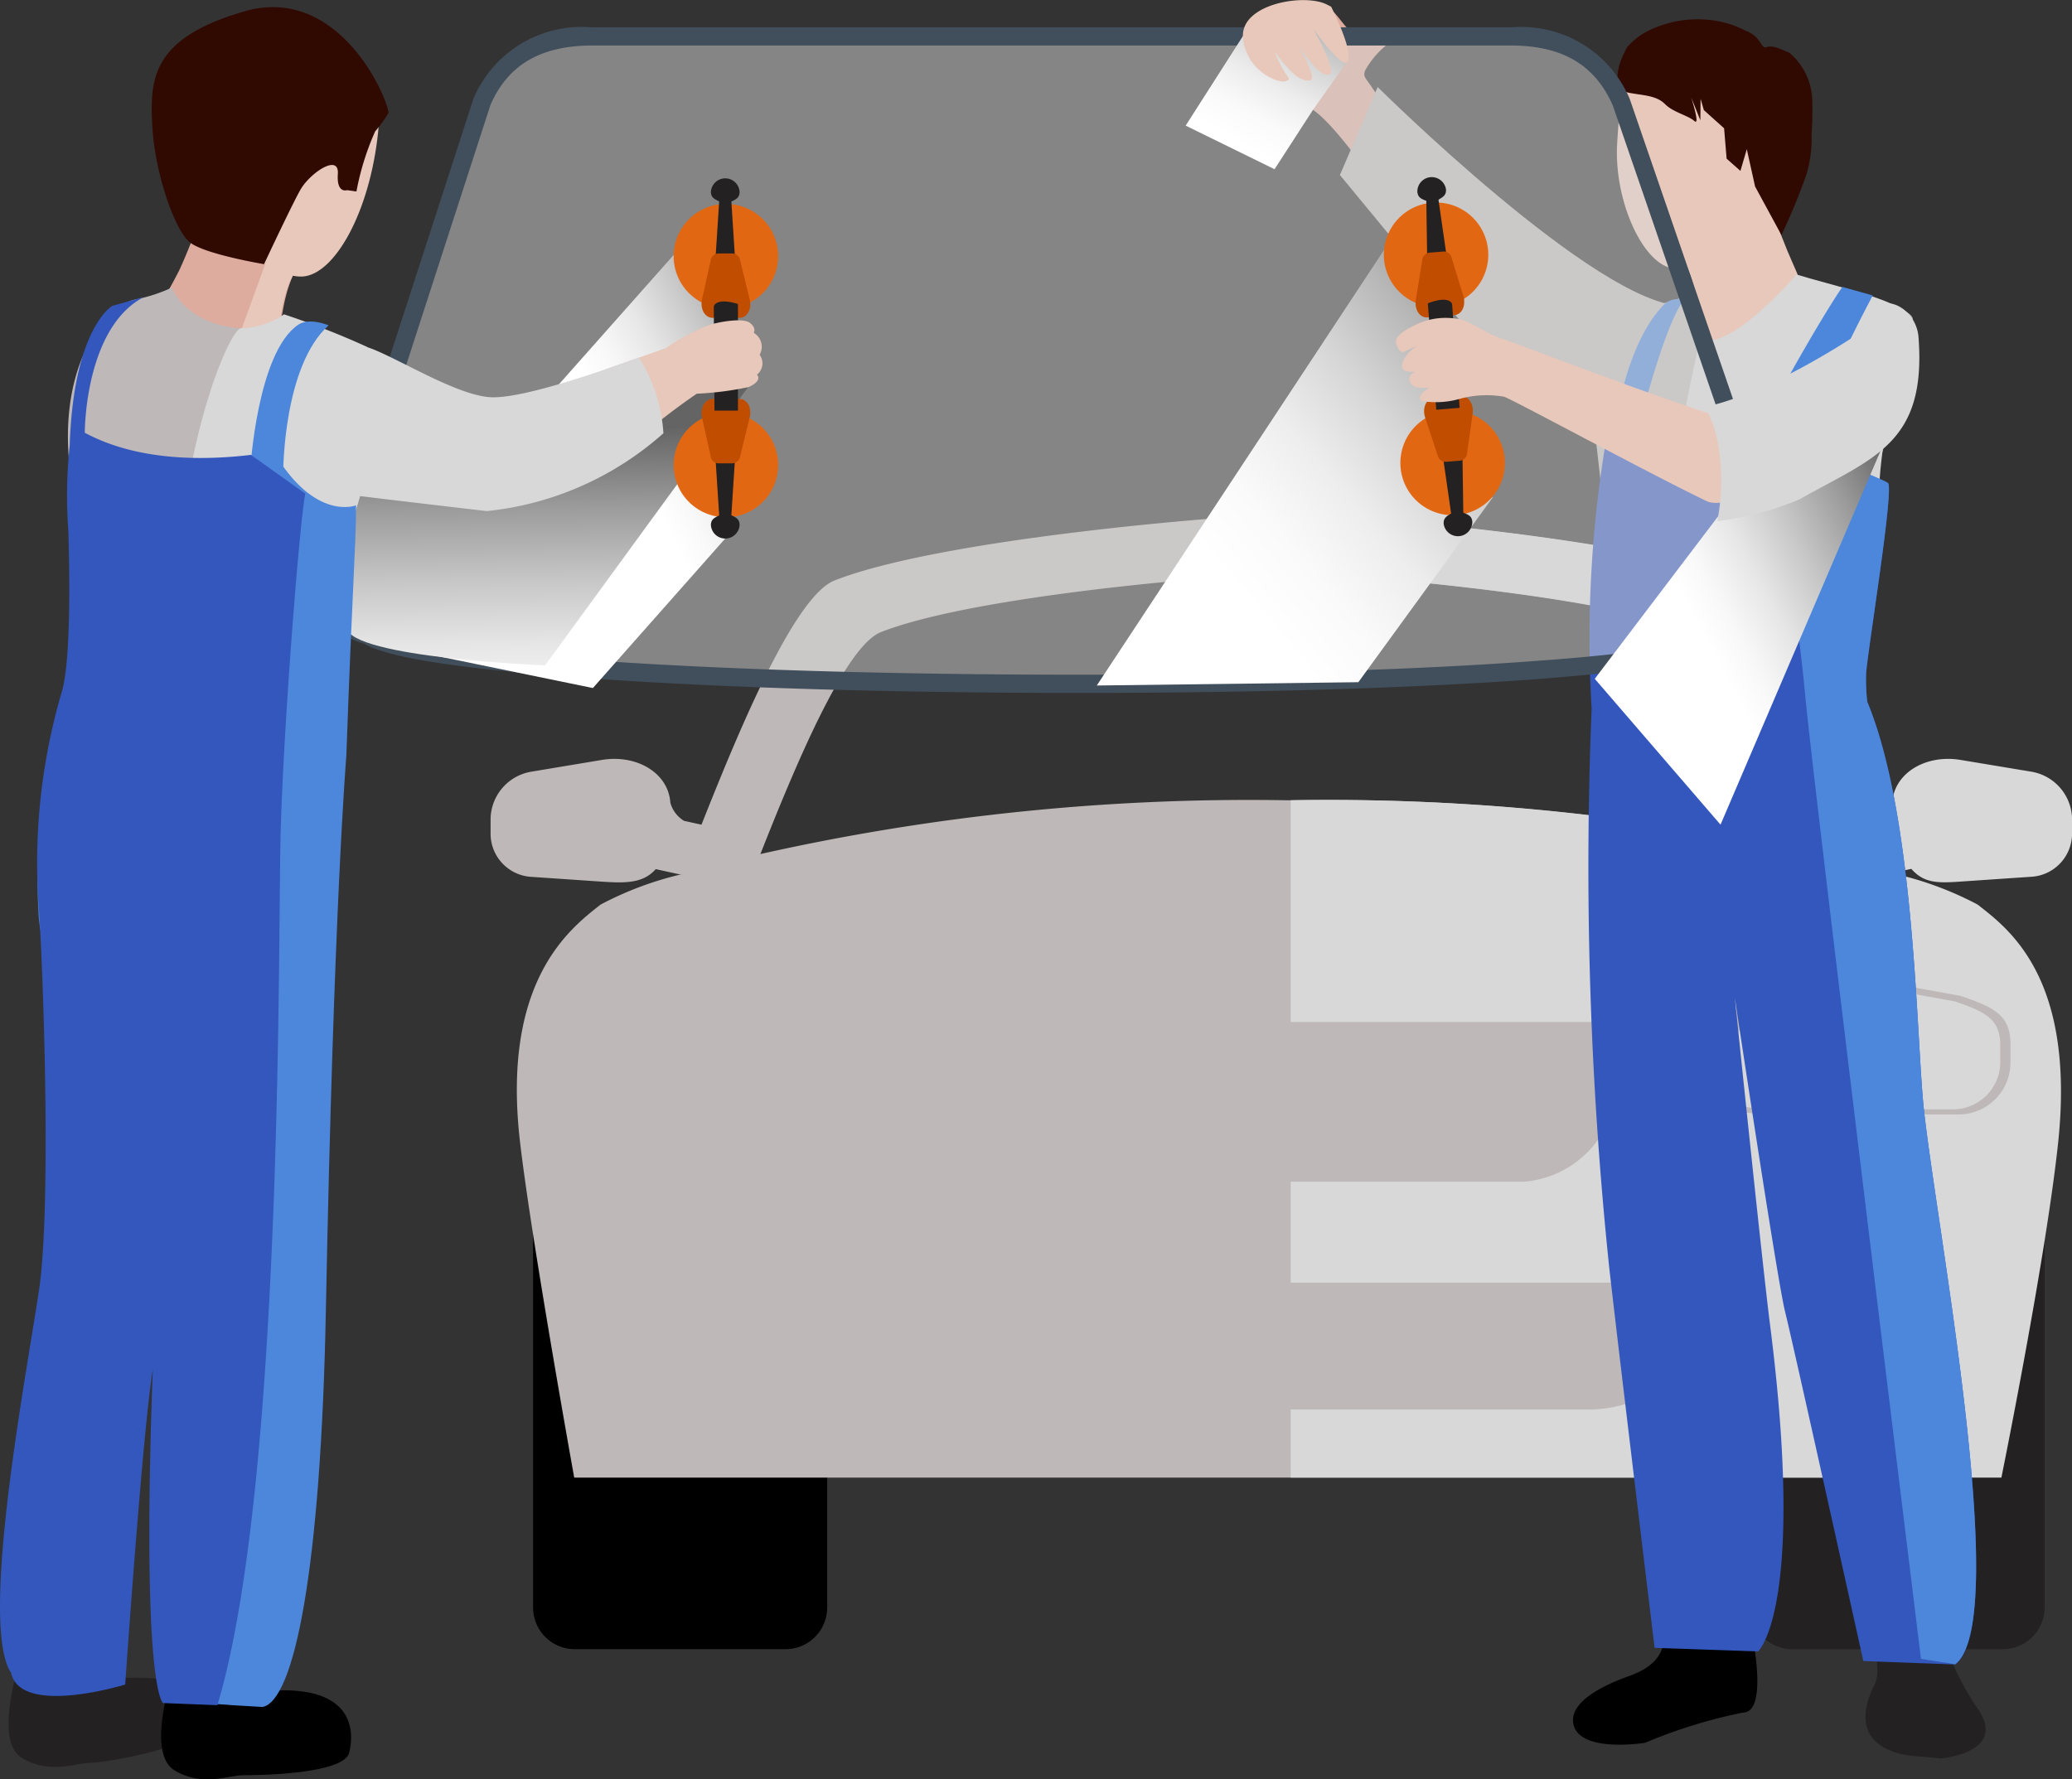 <svg xmlns="http://www.w3.org/2000/svg" xmlns:xlink="http://www.w3.org/1999/xlink" width="97.718" height="83.932" viewBox="0 0 97.718 83.932">
  <rect x="0" y="0" width="97.718" height="83.932" fill="#333333" stroke="none"/>
  <defs>
    <linearGradient id="linear-gradient" x1="0.337" y1="0.843" x2="1.026" y2="-0.486" gradientUnits="objectBoundingBox">
      <stop offset="0" stop-color="#fff"/>
      <stop offset="0.126" stop-color="#fafafa"/>
      <stop offset="0.267" stop-color="#ededed"/>
      <stop offset="0.413" stop-color="#d6d6d6"/>
      <stop offset="0.565" stop-color="#b7b7b7"/>
      <stop offset="0.718" stop-color="#909090"/>
      <stop offset="0.863" stop-color="#646464"/>
    </linearGradient>
    <linearGradient id="linear-gradient-2" x1="0.381" y1="0.818" x2="1.309" y2="-0.083" xlink:href="#linear-gradient"/>
    <linearGradient id="linear-gradient-3" x1="0.425" y1="0.62" x2="1.349" y2="-0.09" gradientUnits="objectBoundingBox">
      <stop offset="0" stop-color="#fff"/>
      <stop offset="0.083" stop-color="#f8f8f8"/>
      <stop offset="0.2" stop-color="#e6e6e6"/>
      <stop offset="0.337" stop-color="#c7c7c7"/>
      <stop offset="0.489" stop-color="#9d9d9d"/>
      <stop offset="0.653" stop-color="#686868"/>
      <stop offset="0.665" stop-color="#646464"/>
    </linearGradient>
    <linearGradient id="linear-gradient-4" x1="0.459" y1="0.747" x2="1.559" y2="-0.107" gradientUnits="objectBoundingBox">
      <stop offset="0.242" stop-color="#fff"/>
      <stop offset="0.303" stop-color="#f8f8f8"/>
      <stop offset="0.389" stop-color="#e6e6e6"/>
      <stop offset="0.489" stop-color="#c7c7c7"/>
      <stop offset="0.602" stop-color="#9d9d9d"/>
      <stop offset="0.722" stop-color="#686868"/>
      <stop offset="0.731" stop-color="#646464"/>
    </linearGradient>
    <linearGradient id="linear-gradient-5" x1="0.516" y1="1.244" x2="0.485" y2="-0.342" xlink:href="#linear-gradient-3"/>
  </defs>
  <g id="Group_5169" data-name="Group 5169" transform="translate(-336.46 -23.875)">
    <path id="Path_15444" data-name="Path 15444" d="M397.357,27.18a4.062,4.062,0,0,1,1.775-1.685,7.619,7.619,0,0,0-2.462-.2c-.125.052-.835-1.06-.917-.929-.3-.493-.526.266-.745.289-.4.045-3.348,1.175-3.348,1.175s.309.741.355.92a5.61,5.61,0,0,0,2.594,2.121c.842.352,2.173,2.22,2.482,2.575a23.357,23.357,0,0,0,1.464-2.353,9.472,9.472,0,0,1-.843-1.063C397.4,27.536,397.241,27.5,397.357,27.18Z" transform="translate(3.484 0.02)" fill="#ddac9e"/>
    <path id="Path_15445" data-name="Path 15445" d="M412.032,38.057c-4.009-.051-14.352-10.32-14.352-10.32l-1.78,4.15,5.772,7,8.305,6.88Z" transform="translate(3.752 0.244)" fill="#bfb8b8"/>
    <g id="Group_5151" data-name="Group 5151" transform="translate(359.597 48.134)">
      <path id="Path_15446" data-name="Path 15446" d="M373.978,96.355a1.965,1.965,0,0,1-1.935,2h-10a1.966,1.966,0,0,1-1.935-2V78.4a1.967,1.967,0,0,1,1.935-1.99h10a1.966,1.966,0,0,1,1.935,1.99Z" transform="translate(-358.104 -44.818)"/>
      <path id="Path_15447" data-name="Path 15447" d="M427.985,96.355a1.969,1.969,0,0,1-1.935,2h-10a1.969,1.969,0,0,1-1.935-2V78.4a1.967,1.967,0,0,1,1.935-1.99h10a1.967,1.967,0,0,1,1.935,1.99Z" transform="translate(-354.695 -44.818)" fill="#232121"/>
      <path id="Path_15448" data-name="Path 15448" d="M428.2,65.107a15.924,15.924,0,0,0-3.84-1.434c-1.613-4.043-4.931-12.967-7.2-13.857-4.884-1.91-17.175-2.965-20.613-3.122h-1.352c-3.436.157-15.934,1.212-20.821,3.122-2.272.89-5.588,9.814-7.2,13.857a15.754,15.754,0,0,0-3.837,1.434c-1.4,1.107-4.685,3.543-3.8,11.189.535,4.62,2.557,15.843,2.557,15.843H427.11s3.846-10.633,3.846-15.843C430.956,68.317,429.6,66.214,428.2,65.107Zm-32.437-4.921a105.32,105.32,0,0,0-24.889,2.537c1.572-3.976,3.968-9.8,5.69-10.472,4.385-1.715,15.616-2.629,18.7-2.768h1.213c3.082.139,14.1,1.054,18.483,2.768,1.725.675,4.117,6.5,5.693,10.472A105.152,105.152,0,0,0,395.764,60.186Z" transform="translate(-358.15 -46.694)" fill="#bfb8b8"/>
      <path id="Path_15449" data-name="Path 15449" d="M427.128,58.148l-3.308-.55c-1.638-.273-3.135.612-3.224,2.016a1.43,1.43,0,0,1-.649.86l-1.817.4a1.031,1.031,0,0,0-.769,1.218c.117.553,1,1.329,1.534,1.215l2.6-.571c.6.689,1.263.674,2.327.6l3.308-.225a2.042,2.042,0,0,0,1.945-2v-.776A2.3,2.3,0,0,0,427.128,58.148Z" transform="translate(-354.492 -46.009)" fill="#d8d8d8"/>
      <path id="Path_15450" data-name="Path 15450" d="M360.169,58.148l3.3-.55c1.642-.273,3.139.612,3.231,2.016a1.444,1.444,0,0,0,.651.86l1.816.4a1.021,1.021,0,0,1,.762,1.218c-.112.553-.779,1.344-1.318,1.227l-2.6-.57c-.6.687-1.472.661-2.542.591l-3.3-.225a2.04,2.04,0,0,1-1.946-2v-.776A2.3,2.3,0,0,1,360.169,58.148Z" transform="translate(-358.223 -46.009)" fill="#bfb8b8"/>
      <g id="Group_5146" data-name="Group 5146" transform="translate(37.728)">
        <path id="Path_15451" data-name="Path 15451" d="M427.234,92.139s2.1-10.334,2.681-15.843c.811-7.81-2.4-10.083-3.8-11.189a15.8,15.8,0,0,0-3.841-1.434c-1.608-4.043-4.93-12.967-7.2-13.857-4.886-1.91-17.172-2.965-20.611-3.122h-.747v2.789h.681c3.083.139,14.1,1.054,18.488,2.768,1.72.675,4.11,6.494,5.685,10.472a105.3,105.3,0,0,0-24.854-2.537V92.139h33.523Z" transform="translate(-393.711 -46.694)" fill="#d8d8d8"/>
      </g>
      <g id="Group_5147" data-name="Group 5147" transform="translate(17.224 36.249)" style="mix-blend-mode: multiply;isolation: isolate">
        <path id="Path_15452" data-name="Path 15452" d="M380.551,86.774h28.528a6.27,6.27,0,0,0,6.125-5.983H374.424A6.28,6.28,0,0,0,380.551,86.774Z" transform="translate(-374.424 -80.791)" fill="#bfb8b8"/>
      </g>
      <g id="Group_5148" data-name="Group 5148" transform="translate(22.289 23.952)" style="mix-blend-mode: multiply;isolation: isolate">
        <path id="Path_15453" data-name="Path 15453" d="M379.956,72.24c-1.113-1.938-1.113-3.016.66-3.016h29.035c2.1.084,1.582,1.338.785,2.972l-.769,1.589a4.743,4.743,0,0,1-4.022,2.971H384.565a4.578,4.578,0,0,1-3.932-3.015Z" transform="translate(-379.189 -69.224)" fill="#bfb8b8"/>
      </g>
      <g id="Group_5149" data-name="Group 5149" transform="translate(3.991 21.468)">
        <path id="Path_15454" data-name="Path 15454" d="M376.224,72.527c.028,1.166-2.337,1.206-3.672,1.206h-8.158a2.452,2.452,0,0,1-2.417-2.489v-.829c0-1.372.778-1.74,2.368-2.28l6.909-1.246c2.945-.04,5.023,3.436,5.023,4.812Z" transform="translate(-361.977 -66.888)" fill="#bfb8b8" style="mix-blend-mode: multiply;isolation: isolate"/>
        <path id="Path_15455" data-name="Path 15455" d="M375.443,72.37c0,1.254-2.176,1.1-3.39,1.1h-7.422a2.232,2.232,0,0,1-2.2-2.261v-.759c0-1.248.711-1.582,2.152-2.076l6.287-1.134c2.683-.034,4.573,3.128,4.573,4.379Z" transform="translate(-361.948 -66.866)" fill="#bfb8b8"/>
      </g>
      <g id="Group_5150" data-name="Group 5150" transform="translate(57.379 21.468)">
        <path id="Path_15456" data-name="Path 15456" d="M412.249,72.527c-.031,1.166,2.336,1.206,3.673,1.206h8.161a2.451,2.451,0,0,0,2.412-2.489v-.829c0-1.372-.779-1.74-2.365-2.28l-6.91-1.246c-2.948-.04-5.024,3.436-5.024,4.812Z" transform="translate(-412.195 -66.888)" fill="#bfb8b8" style="mix-blend-mode: multiply;isolation: isolate"/>
        <path id="Path_15457" data-name="Path 15457" d="M412.955,72.37c0,1.254,2.174,1.1,3.387,1.1h7.424a2.232,2.232,0,0,0,2.2-2.261v-.759c0-1.248-.712-1.582-2.153-2.076l-6.287-1.134c-2.681-.034-4.568,3.128-4.568,4.379Z" transform="translate(-412.147 -66.866)" fill="#d8d8d8"/>
      </g>
    </g>
    <g id="Group_5153" data-name="Group 5153" transform="translate(412.71 24.781)">
      <path id="Path_15458" data-name="Path 15458" d="M414.651,30.37c-.1.962,1.068,4.154,1.673,5.492s.52,1.495.52,1.495l-4.79,4.422s.225-5.762-1.4-6.491C409.65,34.841,414.651,30.37,414.651,30.37Z" transform="translate(-408.035 -24.371)" fill="#e8c8ba"/>
      <g id="Group_5152" data-name="Group 5152" transform="translate(2.426 9.183)">
        <path id="Path_15459" data-name="Path 15459" d="M410.551,34.832c-.24-.19.056-.744.478-1.317l.332-.15,2.6,5.912-1.19,1.023-.765-.986S412.162,36.1,410.551,34.832Z" transform="translate(-410.465 -33.365)" fill="#e8c8ba"/>
      </g>
      <path id="Path_15460" data-name="Path 15460" d="M408.2,30.482c-.165,2.78,1.284,5.81,2.69,5.9s4.6-2.178,4.766-4.954-1.561-5.317-4.214-5.071C408.54,26.623,408.365,27.707,408.2,30.482Z" transform="translate(-408.183 -24.626)" fill="#e8c8ba"/>
      <path id="Path_15461" data-name="Path 15461" d="M408.671,26.044c-.663,1.193-.572,2.023.073,2.151s1.294.117,1.708.534c.385.392,1.093.538,1.387.8s-.15-1.113-.15-1.113l.433,1.077.011-1.009.155.532.954.857.118,1.432.652.577.3-1.025.391,1.762,1.242,2.289a29.717,29.717,0,0,0,1.162-2.807,5.612,5.612,0,0,0,.257-1.918,16.345,16.345,0,0,0,.034-1.68,3.016,3.016,0,0,0-1.09-2.2c-.5-.208-.793-.357-1.067-.257s-.231-.491-.957-.763a4.772,4.772,0,0,0-1.767-.525,5.268,5.268,0,0,0-2.738.461A3.245,3.245,0,0,0,408.671,26.044Z" transform="translate(-408.181 -24.727)" fill="#300901"/>
    </g>
    <path id="Path_15462" data-name="Path 15462" d="M421.774,102.22l.984.1s3.3-.265,1.673-2.46a13.2,13.2,0,0,1-1.836-4.188c-.26-.848-3.332-.056-3.332-.056s.8,2.392.4,3.183C417.934,102.22,421.774,102.22,421.774,102.22Z" transform="translate(5.223 4.507)" fill="#232121"/>
    <path id="Path_15463" data-name="Path 15463" d="M410.708,94.86c-.355,1.421.462,2.785-1.834,3.606-1.058.378-2.785,1.15-2.623,2.214.224,1.448,3.391.929,3.391.929a24.223,24.223,0,0,1,4.617-1.425c1.066,0,.637-2.893.282-4.316S410.708,94.86,410.708,94.86Z" transform="translate(4.404 4.477)"/>
    <g id="Group_5155" data-name="Group 5155" transform="translate(411.594 36.824)">
      <path id="Path_15464" data-name="Path 15464" d="M416.774,36.145c1.706.528,5.005,1.249,5.4,1.906s-1.638,6.693-1.9,8.532S407.8,48.552,407.8,48.552l-.668-5.846s.466-4.056.87-4.269a17.647,17.647,0,0,1,3.949-1.451c.292,1.377.05,1.819.64,2.412S416.774,36.145,416.774,36.145Z" transform="translate(-407.133 -36.049)" fill="#bfb8b8"/>
      <g id="Group_5154" data-name="Group 5154" transform="translate(3.341)">
        <path id="Path_15465" data-name="Path 15465" d="M416.527,36.055c1.707.525,4.722,1.178,5.117,1.832s-1.308,5.156-1.244,9.358c.018,1.214-6.489,1.031-10.124,1.217.485-3.672,1.408-8.234,1.72-9.4C413.329,39.794,416.527,36.055,416.527,36.055Z" transform="translate(-410.276 -36.055)" fill="#d8d8d8"/>
      </g>
    </g>
    <path id="Path_15466" data-name="Path 15466" d="M411.348,37.186c-1.05,1.444-2.29,6.708-2.29,6.708h-1.051s.414-4.416,2.392-6.469A.952.952,0,0,1,411.348,37.186Z" transform="translate(4.516 0.838)" fill="#4d87db"/>
    <path id="Path_15467" data-name="Path 15467" d="M407.937,42.811a65.36,65.36,0,0,0,7.326.322c0-.526,2.9-5.218,3.591-6.153l.839.1s-2.069,4.986-2.069,6.3,3.382,2.3,3.447,2.494c.209.625-.917,7.483-1.05,8.928a9.2,9.2,0,0,0,.053,1.36c2.188,5.275,2.3,15.1,2.631,18.814.427,4.864,4.273,24.459,1.518,26.59l-4.334-.163s-3.324-15.036-3.69-16.482S413.828,70.1,413.828,70.1s1.275,12.389,1.66,15.422c1.708,13.39-.559,15.427-.559,15.427l-4.883-.167S408.305,86.4,407.9,82.788a182.385,182.385,0,0,1-.824-26.311A56.06,56.06,0,0,1,407.937,42.811Z" transform="translate(4.447 0.827)" fill="#3357bc"/>
    <g id="Group_5156" data-name="Group 5156" transform="translate(419.711 37.412)">
      <path id="Path_15468" data-name="Path 15468" d="M414.768,43.131c0-.523,2.954-5.587,3.641-6.523l1.429.4s-2.709,5.062-2.709,6.373,3.382,2.3,3.447,2.5c.209.622-.917,7.481-1.05,8.928a9.247,9.247,0,0,0,.053,1.362c2.188,5.273,2.3,15.094,2.631,18.81.427,4.862,4.273,24.461,1.518,26.595l-1.616-.252S417,59.728,416.653,55.884C416.18,50.665,414.768,43.131,414.768,43.131Z" transform="translate(-414.768 -36.608)" fill="#4d87db"/>
    </g>
    <g id="Group_5157" data-name="Group 5157" transform="translate(351.52 25.162)">
      <path id="Path_15469" data-name="Path 15469" d="M419.338,49.8,412,28.448a5.1,5.1,0,0,0-5.142-3.093H363.411a5.106,5.106,0,0,0-5.144,3.093L351.355,49.8c-.779,1.809-.1,3.342,1.522,3.8,1.9,1.294,15.71,2.3,33.543,2.3,17.894,0,29.865-1.013,31.441-2.31C419.447,53.109,420.111,51.588,419.338,49.8Z" transform="translate(-350.6 -25.069)" fill="#d8d8d8" opacity="0.5"/>
      <path id="Path_15470" data-name="Path 15470" d="M363.668,55.821c-5.864-.428-9.674-.92-10.943-1.665h0a2.809,2.809,0,0,1-2.1-2.761h0a4,4,0,0,1,.343-1.571h0L357.9,28.437a5.543,5.543,0,0,1,5.54-3.351H406.88a5.546,5.546,0,0,1,5.546,3.38h0L419.765,49.8a4.076,4.076,0,0,1,.349,1.593h0a2.806,2.806,0,0,1-2.04,2.745h0c-1.152.773-4.419,1.243-9.755,1.677h0c-5.442.416-12.916.671-21.873.671h0c-8.925,0-16.844-.252-22.777-.667ZM358.7,28.738l-6.926,21.39a3.209,3.209,0,0,0-.289,1.267h0a1.949,1.949,0,0,0,1.535,1.953h0l.062.017.061.038c.693.523,4.711,1.17,10.584,1.56h0c5.9.414,13.81.664,22.718.664h0c8.939,0,16.4-.253,21.807-.669h0c5.377-.385,8.854-1.057,9.362-1.544h0l.065-.056.085-.024a1.936,1.936,0,0,0,1.489-1.939h0a3.2,3.2,0,0,0-.287-1.269h0l.4-.169-.407.139-7.33-21.319c-.879-2.005-2.482-2.812-4.746-2.832H363.435c-2.265.02-3.872.827-4.734,2.793Z" transform="translate(-350.626 -25.086)" fill="#414e5b"/>
    </g>
    <path id="Path_15471" data-name="Path 15471" d="M396.648,26.787l-1.581,2.235-1.818,2.808-4.192-2.056,3.084-4.825s2.728-1.027,3.2-.475A15.951,15.951,0,0,1,396.648,26.787Z" transform="translate(3.32 0.027)" fill="url(#linear-gradient)" style="mix-blend-mode: multiply;isolation: isolate"/>
    <path id="Path_15472" data-name="Path 15472" d="M395.578,24.1c-1.038-.561-4.141-.051-3.974,1.574s1.8,2.2,2.047,2.012c0,0,.168-.029.094-.151a5.225,5.225,0,0,1-.657-1.243c.875,1.222,1.313,1.429,1.691,1.367s-.708-1.877-.708-1.877,1.126,1.88,1.627,1.589c.313-.181-.782-2.137-.782-2.137s1.291,1.8,1.572,1.584c.438-.335-.73-2.628-.73-2.628Z" transform="translate(3.48)" fill="#e8c8ba"/>
    <path id="Path_15473" data-name="Path 15473" d="M403.778,46.718l-6.327,8.7-12.336.156,14.234-21.588Z" transform="translate(3.071 0.638)" fill="url(#linear-gradient-2)" style="mix-blend-mode: multiply;isolation: isolate"/>
    <path id="Path_15474" data-name="Path 15474" d="M420.887,43.544l-7.75,18.111-5.931-6.881,9.964-13.128Z" transform="translate(4.465 1.122)" fill="url(#linear-gradient-3)" style="mix-blend-mode: multiply;isolation: isolate"/>
    <g id="Group_5160" data-name="Group 5160" transform="translate(401.724 32.231)">
      <path id="Path_15475" data-name="Path 15475" d="M397.857,35.518a2.463,2.463,0,1,0,2.261-2.648A2.465,2.465,0,0,0,397.857,35.518Z" transform="translate(-397.85 -31.664)" fill="#e26713"/>
      <path id="Path_15476" data-name="Path 15476" d="M398.59,44.759a2.464,2.464,0,1,0,2.261-2.651A2.461,2.461,0,0,0,398.59,44.759Z" transform="translate(-397.803 -31.081)" fill="#e26713"/>
      <g id="Group_5158" data-name="Group 5158" transform="translate(1.496)">
        <path id="Path_15477" data-name="Path 15477" d="M399.336,32.421a.679.679,0,0,1,1.35-.111c.021.269-.137.361-.354.489l.394,2.726-.926.072-.041-2.744C399.519,32.762,399.358,32.692,399.336,32.421Z" transform="translate(-399.252 -31.735)" fill="#232121"/>
        <path id="Path_15478" data-name="Path 15478" d="M399.27,37.306c-.074.454.17.87.56.836l1.236-.1c.39-.03.575-.477.441-.916l-.574-1.871a.385.385,0,0,0-.405-.216l-.577.046a.4.4,0,0,0-.37.279Z" transform="translate(-399.256 -31.526)" fill="#c14e00"/>
      </g>
      <g id="Group_5159" data-name="Group 5159" transform="translate(1.899 10.327)">
        <path id="Path_15479" data-name="Path 15479" d="M400.506,47.321a.679.679,0,0,0,1.35-.107c-.021-.268-.191-.335-.425-.424l-.04-2.756-.926.072.392,2.721C400.634,46.954,400.485,47.05,400.506,47.321Z" transform="translate(-399.583 -41.285)" fill="#232121"/>
        <path id="Path_15480" data-name="Path 15480" d="M399.686,42.465c-.145-.441.03-.885.422-.916l1.235-.1c.39-.03.645.382.581.838l-.272,1.938a.381.381,0,0,1-.366.276l-.577.048a.393.393,0,0,1-.408-.217Z" transform="translate(-399.636 -41.449)" fill="#c14e00"/>
      </g>
      <path id="Path_15481" data-name="Path 15481" d="M400.945,37.363c-.218-.416-1.145-.017-1.145-.017s.261,3.3.4,5.017l1.1-.09Z" transform="translate(-397.727 -31.391)" fill="#232121"/>
    </g>
    <path id="Path_15482" data-name="Path 15482" d="M418.518,42.627c-1.023-.294-3.764.385-5.3-.117-3.922-1.282-9.377-3.422-9.858-3.557-.669-.184-1.565-.911-2.146-.939a3.316,3.316,0,0,0-1.654.179c-.528.247-1.348.608-1.147,1.056s.22.389.671.186l.449-.2a1.545,1.545,0,0,0-.8.762c-.212.528.185.51.506.533a1.2,1.2,0,0,0,.641-.182s-.967.123-.854.6.945.309.945.309-.771.475-.327.65a4.076,4.076,0,0,0,1.75-.108,4.756,4.756,0,0,1,2.092-.1c.487.172,7.053,3.733,9.572,4.932.734.348,3.086-.6,3.442-.793C419.348,44.29,418.518,42.627,418.518,42.627Z" transform="translate(3.909 0.891)" fill="#e8c8ba"/>
    <path id="Path_15483" data-name="Path 15483" d="M420.267,37.414c.83-.358,1.817.47,1.9,1.5.394,5.059-2.136,5.7-5.616,7.669a14.8,14.8,0,0,1-3.874,1.03c.475-2.374-.048-4.794-.633-5.378,3.084-.631,7.215-3.421,7.215-3.421Z" transform="translate(4.771 0.849)" fill="#d8d8d8"/>
    <path id="Path_15484" data-name="Path 15484" d="M369.553,48.681l-6.243,7.055-9.251-1.9v-3.8l14.828-16.724Z" transform="translate(1.111 0.596)" fill="url(#linear-gradient-4)" style="mix-blend-mode: multiply;isolation: isolate"/>
    <path id="Path_15485" data-name="Path 15485" d="M370.765,41.1,361.2,54.216s-9.134-.355-9.371-1.778.473-7.354.473-7.354l16.964-4.628Z" transform="translate(0.967 1.047)" fill="url(#linear-gradient-5)" style="mix-blend-mode: multiply;isolation: isolate"/>
    <g id="Group_5168" data-name="Group 5168" transform="translate(336.46 24.212)">
      <path id="Path_15486" data-name="Path 15486" d="M337.478,97.134c-.26,1.038-1.3,4.28,0,5.058s2.562.225,3.21.225,4.991-.712,5.251-1.75-.033-2.5-3.955-2.235c-1.394-.651-.745-1.428-.745-1.428Z" transform="translate(-336.436 -19.596)" fill="#232121"/>
      <path id="Path_15487" data-name="Path 15487" d="M344.248,97.685c-.26,1.037-1.3,4.277,0,5.058s2.559.223,3.209.223,4.764-.031,5.023-1.069.195-3.176-3.726-2.916c-1.394-.65-.746-1.426-.746-1.426Z" transform="translate(-336.009 -19.561)"/>
      <g id="Group_5163" data-name="Group 5163" transform="translate(31.77 8.075)">
        <path id="Path_15488" data-name="Path 15488" d="M371.272,35.385a2.464,2.464,0,1,1-2.463-2.462A2.463,2.463,0,0,1,371.272,35.385Z" transform="translate(-366.344 -31.715)" fill="#e26713"/>
        <path id="Path_15489" data-name="Path 15489" d="M371.272,44.651a2.464,2.464,0,1,1-2.463-2.461A2.463,2.463,0,0,1,371.272,44.651Z" transform="translate(-366.344 -31.13)" fill="#e26713"/>
        <g id="Group_5161" data-name="Group 5161" transform="translate(1.315)">
          <path id="Path_15490" data-name="Path 15490" d="M369.349,32.421a.678.678,0,0,0-1.353,0c0,.267.165.344.39.455l-.177,2.748h.928l-.176-2.742C369.194,32.775,369.349,32.692,369.349,32.421Z" transform="translate(-367.554 -31.787)" fill="#232121"/>
          <path id="Path_15491" data-name="Path 15491" d="M369.85,37.277c.11.451-.1.883-.492.883h-1.24c-.392,0-.613-.433-.514-.883l.424-1.907a.383.383,0,0,1,.386-.249h.579a.4.4,0,0,1,.39.249Z" transform="translate(-367.58 -31.577)" fill="#c14e00"/>
        </g>
        <g id="Group_5162" data-name="Group 5162" transform="translate(1.315 10.407)">
          <path id="Path_15492" data-name="Path 15492" d="M369.349,47.365a.678.678,0,0,1-1.353,0c0-.269.165-.348.39-.457l-.177-2.751h.928l-.176,2.744C369.194,47.007,369.349,47.092,369.349,47.365Z" transform="translate(-367.554 -41.413)" fill="#232121"/>
          <path id="Path_15493" data-name="Path 15493" d="M369.85,42.456c.11-.45-.1-.88-.492-.88h-1.24c-.392,0-.613.431-.514.88l.424,1.909a.383.383,0,0,0,.386.249h.579a.4.4,0,0,0,.39-.249Z" transform="translate(-367.58 -41.576)" fill="#c14e00"/>
        </g>
        <path id="Path_15494" data-name="Path 15494" d="M368.125,37.471c.186-.431,1.14-.1,1.14-.1V42.4h-1.108Z" transform="translate(-366.232 -31.442)" fill="#232121"/>
      </g>
      <path id="Path_15495" data-name="Path 15495" d="M366.17,39.4a9.265,9.265,0,0,1,2.1-1.113c.507-.142,1.554-.326,1.87-.073s.17.462.17.462a.759.759,0,0,1,.28,1.035.682.682,0,0,1-.125.939c.22.262-.187.509-.428.593a14.941,14.941,0,0,1-2.412.306,32,32,0,0,0-2.566,1.956c-.38.226-1.748-3.1-1.748-3.1Z" transform="translate(-334.765 -23.314)" fill="#e8c8ba"/>
      <g id="Group_5166" data-name="Group 5166" transform="translate(6.423)">
        <g id="Group_5165" data-name="Group 5165" transform="translate(0 2.065)">
          <path id="Path_15496" data-name="Path 15496" d="M346.352,30.4c.106,1.016-1.157,4.387-1.813,5.8a26.047,26.047,0,0,1-2.037,3.358l6.655,2.888s-.243-6.085,1.51-6.856C351.754,35.115,346.352,30.4,346.352,30.4Z" transform="translate(-342.502 -25.865)" fill="#ddac9e"/>
          <g id="Group_5164" data-name="Group 5164" transform="translate(4.6 7.531)">
            <path id="Path_15497" data-name="Path 15497" d="M350.514,35.131c.26-.2-.064-.786-.518-1.394l-.765-.519-2.4,6.605,1.284,1.082.826-1.04S348.771,36.473,350.514,35.131Z" transform="translate(-346.829 -33.218)" fill="#e8c8ba"/>
          </g>
          <path id="Path_15498" data-name="Path 15498" d="M353.738,29.968c-.388,3.762-2.049,6.72-3.565,6.809s-4.738-2.337-4.917-5.268,1.686-5.616,4.555-5.358C352.942,26.436,354.041,27.048,353.738,29.968Z" transform="translate(-342.329 -26.134)" fill="#e8c8ba"/>
        </g>
        <path id="Path_15499" data-name="Path 15499" d="M354.362,29.175c-.128-.945-2.457-6.045-6.8-4.784s-4.469,3.148-4.343,5.412,1.068,4.912,1.763,5.479,3.507,1.034,3.507,1.034,1.484-3.173,1.78-3.616c.5-.756,1.766-1.584,1.7-.639s.438.764.438.764l.439.063a12.625,12.625,0,0,1,.882-2.834A6.61,6.61,0,0,0,354.362,29.175Z" transform="translate(-342.459 -24.192)" fill="#300901"/>
      </g>
      <path id="Path_15500" data-name="Path 15500" d="M348.01,38.578c-2.983-.066-3.631-1.944-3.631-1.944a7.631,7.631,0,0,1-1.738.566c-1.31.247-3.991,3.2-2.921,9.03a18.917,18.917,0,0,1,.941,4.407,3.655,3.655,0,0,0,2.68,3.372l1.817-1.815Z" transform="translate(-336.27 -23.406)" fill="#bfb8b8"/>
      <path id="Path_15501" data-name="Path 15501" d="M350.832,46.078c1.2.168,7.827.94,7.827.94a14.768,14.768,0,0,0,8.331-3.672,7.571,7.571,0,0,0-1.15-3.567c-.769.255-5.293,1.954-7,1.867s-4.849-2.143-5.959-2.4-4.1.168-4.27,2.389C348.611,41.638,347.587,44.456,350.832,46.078Z" transform="translate(-335.703 -23.245)" fill="#d8d8d8"/>
      <path id="Path_15502" data-name="Path 15502" d="M353.056,46.056a97.281,97.281,0,0,0-2.765,11.662c-.139,1.014-5.556,1.191-5.629.688-1.622-11.184,2-19.933,2.689-19.933a3.592,3.592,0,0,0,2.013-.651,39.1,39.1,0,0,1,3.889,1.523C353.8,39.621,353.056,46.056,353.056,46.056Z" transform="translate(-335.969 -23.331)" fill="#d8d8d8"/>
      <path id="Path_15503" data-name="Path 15503" d="M349.261,43.919c-5.251.778-9.757,2.586-9.509,3.625-.032,3.948.272,6.967-.11,8.352-.973,3.5-1.725,5.433-1.468,9.839s7.67,27.561,8.15,24.561c.263,2.433-.956,9.685-.336,12.635.06.056,2.75.2,2.75.2,1.5-.288,2.749-6.526,2.984-18.641.374-19.224.967-26.223.967-26.223.284-8.044.459-9.973.459-11.821C353.15,46.449,351.207,47.227,349.261,43.919Z" transform="translate(-336.355 -22.946)" fill="#4d87db"/>
      <path id="Path_15504" data-name="Path 15504" d="M351.258,38.321c-2.141,1.911-2.141,6.906-2.141,6.906l-1.555-.1s.326-5.545,2.27-6.84C350.358,37.938,351.258,38.321,351.258,38.321Z" transform="translate(-335.759 -23.311)" fill="#4d87db"/>
      <g id="Group_5167" data-name="Group 5167" transform="translate(0 13.673)">
        <path id="Path_15505" data-name="Path 15505" d="M340.459,43.458c0-.552.146-5.03,2.789-6.405l-1.484.416s-1.838,1.01-2.016,6.593a22.284,22.284,0,0,0-.065,4.02c.13,4.538-.052,6.672-.291,7.535a28.642,28.642,0,0,0-1.079,10.551c.259,4.411.519,14.006,0,17.636s-2.886,15.818-1.331,18.151c.455,2.075,5.383.552,5.383.552s.815-11.865,1.3-14.861c-.554,15.185.486,15.735.486,15.735l2.561.1c3.11-10.342,2.858-36.164,2.981-41.072.129-5.055.909-14.909,1.167-16.078l-2.567-1.83C343.842,45.029,341.481,44,340.459,43.458Z" transform="translate(-336.46 -37.053)" fill="#3357bc"/>
      </g>
    </g>
  </g>
</svg>
